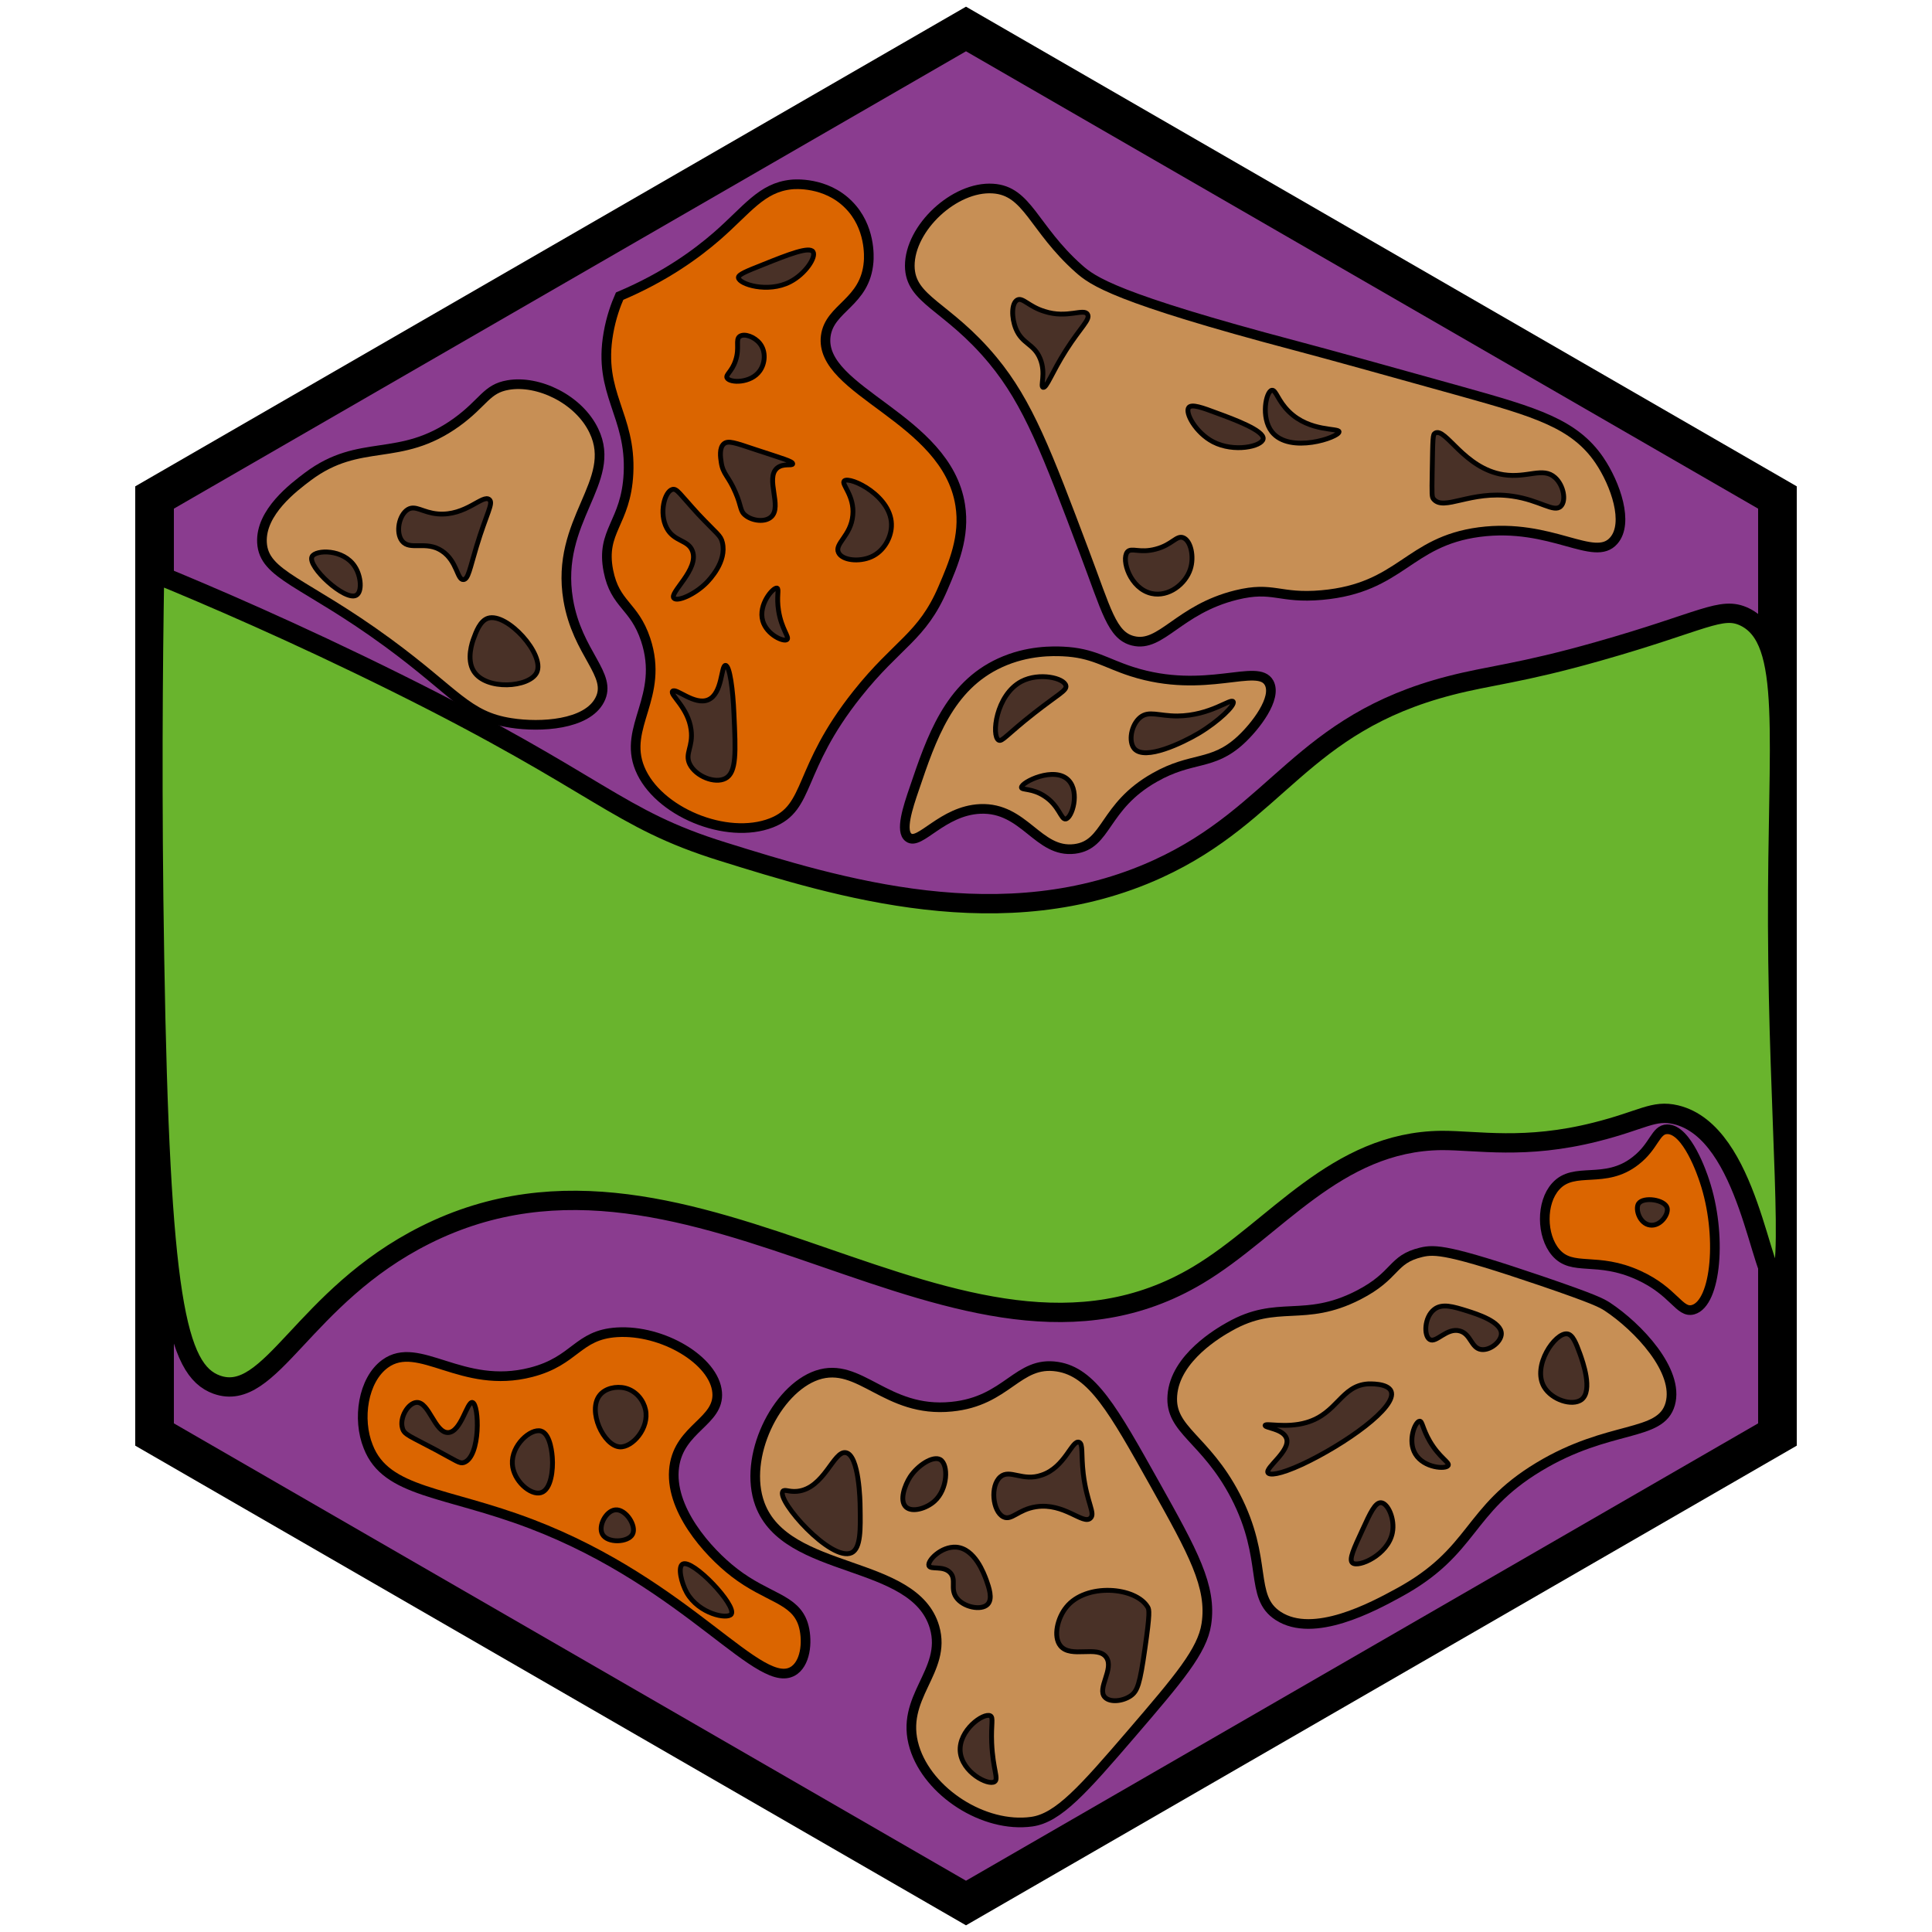 <?xml version="1.0" encoding="utf-8"?><!-- Generator: Adobe Illustrator 26.0.3, SVG Export Plug-In . SVG Version: 6.00 Build 0)  --><svg version="1.1" id="Ebene_2" xmlns="http://www.w3.org/2000/svg" xmlns:xlink="http://www.w3.org/1999/xlink" x="0px" y="0px"	 viewBox="0 0 100 100" style="enable-background:new 0 0 100 100;" xml:space="preserve"><style type="text/css">	.st0{fill:#8A3C8F;stroke:#000000;stroke-width:2;stroke-miterlimit:10;}	.st1{fill:#69B42D;stroke:#000000;stroke-miterlimit:10;}	.st2{fill:#DB6500;stroke:#000000;stroke-width:0.5;stroke-miterlimit:10;}	.st3{fill:#C78F55;stroke:#000000;stroke-width:0.5;stroke-miterlimit:10;}	.st4{fill:#493127;stroke:#000000;stroke-width:0.25;stroke-miterlimit:10;}	.st5{fill:#493127;stroke:#000000;stroke-width:0.25;stroke-miterlimit:10;}</style><polygon class="st0" points="92,25.75 50,1.5 8,25.75 8,74.25 50,98.5 92,74.25 "/><path class="st1" d="M8,29.67c2.83,1.16,7.24,3.05,12.52,5.67c10.7,5.31,11.36,7.02,16.89,8.74c5.91,1.84,14.56,4.53,22.52,0.89	c6.25-2.86,7.41-7.49,15.11-9.48c2.07-0.54,3.62-0.62,7.7-1.78c5.44-1.54,6.35-2.36,7.56-1.78c2.47,1.2,1.68,6.13,1.71,15.96	c0.03,10.07,0.9,18.33,0,18.44c-0.87,0.11-1.45-7.71-5.26-8.63c-1.17-0.28-1.72,0.28-4.15,0.89c-3.68,0.93-6.13,0.43-8,0.44	C69.13,59.09,66.01,63.61,62,66c-12.31,7.34-25.98-9.12-40-2.07c-6.34,3.18-7.98,8.74-10.78,7.74C9.13,70.92,8.29,67.2,8,49.56	C7.86,41.34,7.92,34.5,8,29.67z"/><path class="st2" d="M32.07,15.33c2.36-1,3.98-2.19,5.04-3.11c1.57-1.37,2.3-2.51,3.85-2.67c0.16-0.02,1.78-0.15,2.96,1.04	c1.15,1.15,1.06,2.71,1.04,2.96c-0.17,2.13-2.03,2.36-2.22,3.85c-0.36,2.87,6.25,4.22,6.96,8.74c0.26,1.63-0.35,3.04-0.89,4.3	c-1.08,2.53-2.36,2.86-4.44,5.48c-3.13,3.93-2.4,5.87-4.44,6.67c-2.33,0.91-5.9-0.58-6.81-2.81c-0.89-2.17,1.28-3.7,0.3-6.67	c-0.6-1.8-1.58-1.79-1.93-3.56c-0.41-2.09,0.91-2.45,1.04-5.04c0.15-3.04-1.59-4.13-1.04-7.26C31.63,16.43,31.88,15.76,32.07,15.33z	"/><path class="st3" d="M51.39,9.76c-1.98-0.13-4.3,2.03-4.3,4c0.01,1.79,1.94,2.04,4.3,4.89c1.83,2.21,2.8,4.78,4.74,9.93	c1.14,3.01,1.42,4.32,2.52,4.59c1.46,0.36,2.34-1.63,5.33-2.37c1.94-0.48,2.21,0.2,4.44,0c4.11-0.37,4.44-2.77,8.15-3.26	c3.74-0.49,5.95,1.61,6.96,0.44c0.79-0.91,0.09-2.92-0.74-4.15c-1.29-1.9-3.29-2.49-7.11-3.56c-4.35-1.21-6.52-1.82-8.59-2.37	c-9.37-2.48-10.53-3.35-11.26-4C53.48,11.81,53.2,9.87,51.39,9.76z"/><path class="st3" d="M26.3,19.93c-1.13,0.19-1.26,0.91-2.67,1.93c-2.97,2.13-4.97,0.76-7.7,2.81c-0.73,0.55-2.45,1.84-2.37,3.41	c0.09,1.7,2.18,2.01,6.52,5.19c3.52,2.58,4.09,3.8,6.37,4.15c1.53,0.24,3.92,0.1,4.59-1.19c0.69-1.31-1.16-2.38-1.63-5.19	c-0.69-4.13,2.6-6.1,1.33-8.74C29.96,20.66,27.86,19.66,26.3,19.93z"/><path class="st2" d="M19.93,70.59c1.75-1.28,3.97,1.37,7.56,0.44c2.3-0.59,2.39-1.94,4.44-2.07c2.36-0.15,5.05,1.45,5.19,3.11	c0.13,1.51-1.95,1.84-2.22,3.85c-0.29,2.14,1.71,4.4,3.11,5.48c1.71,1.32,3.13,1.34,3.56,2.67c0.23,0.73,0.18,1.9-0.44,2.37	c-1.71,1.28-5.43-4.43-13.63-7.56c-4.45-1.7-7.51-1.6-8.44-4C18.48,73.45,18.79,71.42,19.93,70.59z"/><path class="st3" d="M39.33,77.85c-0.89-2.42,0.83-5.94,2.96-6.67c2.22-0.75,3.55,1.97,6.96,1.63c2.9-0.28,3.41-2.39,5.48-2.07	c1.8,0.28,2.88,2.21,5.04,6.07c1.98,3.54,2.97,5.31,2.67,7.26c-0.21,1.38-1.43,2.81-3.85,5.63c-2.52,2.93-3.81,4.4-5.19,4.59	c-2.47,0.34-5.36-1.53-6.07-3.85c-0.8-2.61,1.71-3.91,1.04-6.22C47.33,80.66,40.69,81.54,39.33,77.85z"/><path class="st3" d="M63.63,68.67c2.51-1.43,3.85-0.19,6.67-1.63c2.01-1.03,1.71-1.85,3.26-2.22c0.71-0.17,1.42-0.15,6.22,1.48	c2.78,0.95,3.11,1.14,3.41,1.33c1.59,1.05,3.74,3.32,3.26,5.04c-0.49,1.74-3.14,1.04-6.81,3.26c-3.73,2.25-3.3,4.37-7.26,6.52	c-1.32,0.72-4.39,2.38-6.22,1.19c-1.54-1-0.49-2.89-2.22-6.22c-1.56-2.99-3.4-3.39-3.26-5.19C60.82,70.27,63.13,68.95,63.63,68.67z"	/><path class="st2" d="M80.52,61.41c-0.76,0.84-0.74,2.54,0,3.41c0.87,1.02,2.12,0.19,4.3,1.19c1.84,0.84,2.1,1.97,2.81,1.78	c1.21-0.33,1.52-3.9,0.59-6.67c-0.1-0.31-0.9-2.69-1.93-2.67c-0.61,0.01-0.65,0.87-1.63,1.63C83.06,61.34,81.48,60.33,80.52,61.41z"	/><path class="st3" d="M47.32,40.83c0.89-2.63,1.8-5.31,4.44-6.52c1.43-0.66,2.78-0.61,3.26-0.59c1.55,0.07,2.19,0.6,3.56,1.04	c3.83,1.23,6.53-0.49,7.11,0.59c0.42,0.79-0.7,2.24-1.48,2.96c-1.47,1.35-2.51,0.83-4.44,1.93c-2.68,1.51-2.44,3.49-4.15,3.7	c-1.9,0.23-2.59-2.17-4.89-2.07c-1.96,0.09-3.13,1.91-3.7,1.48C46.58,43.03,46.99,41.79,47.32,40.83z"/><path class="st4" d="M21.11,26.37c-0.46,0.28-0.64,1.19-0.3,1.63c0.41,0.52,1.24-0.04,2.07,0.52c0.79,0.53,0.78,1.51,1.11,1.48	c0.25-0.02,0.33-0.58,0.67-1.7c0.52-1.73,0.89-2.25,0.67-2.44c-0.34-0.3-1.21,0.86-2.67,0.74C21.87,26.53,21.51,26.13,21.11,26.37z"	/><path class="st4" d="M16.15,28.81c0.18-0.36,1.63-0.41,2.22,0.52c0.33,0.51,0.38,1.31,0.07,1.48	C17.87,31.14,15.89,29.32,16.15,28.81z"/><path class="st4" d="M25.26,32c-0.41,0.13-0.62,0.71-0.74,1.04c-0.07,0.18-0.39,1.08,0,1.7c0.63,1.01,2.88,0.85,3.26,0.07	C28.23,33.89,26.24,31.69,25.26,32z"/><path class="st5" d="M34.81,25.33c-0.41,0.1-0.71,1.23-0.3,2c0.38,0.72,1.11,0.6,1.33,1.19c0.36,0.95-1.21,2.16-0.96,2.44	c0.17,0.2,1.08-0.18,1.7-0.81c0.14-0.15,1.05-1.08,0.81-2.07c-0.09-0.38-0.27-0.43-1.26-1.48C35.18,25.56,35.04,25.28,34.81,25.33z"	/><path class="st5" d="M37.33,23.93c0.09,0.62,0.38,0.71,0.74,1.56c0.32,0.73,0.22,0.96,0.52,1.19c0.35,0.28,1.01,0.37,1.33,0.07	c0.58-0.53-0.32-1.99,0.3-2.52c0.32-0.27,0.79-0.1,0.81-0.22c0.02-0.13-0.54-0.28-1.93-0.74c-1.07-0.36-1.41-0.48-1.63-0.3	C37.22,23.18,37.29,23.67,37.33,23.93z"/><path class="st5" d="M37.63,19.56c0.14,0.27,1.24,0.29,1.7-0.37c0.27-0.38,0.33-0.99,0-1.41c-0.27-0.34-0.79-0.54-1.04-0.37	c-0.24,0.17,0.01,0.58-0.22,1.26C37.88,19.24,37.55,19.39,37.63,19.56z"/><path class="st5" d="M38.22,14.37c0.03,0.34,1.52,0.81,2.67,0.22c0.8-0.41,1.37-1.29,1.19-1.56c-0.19-0.28-1.25,0.13-2.59,0.67	C38.63,14.04,38.21,14.21,38.22,14.37z"/><path class="st5" d="M43.7,24.89c-0.18,0.16,0.54,0.76,0.44,1.78c-0.09,1.06-0.96,1.47-0.74,1.93c0.19,0.41,1.07,0.5,1.7,0.22	c0.65-0.29,1.01-0.98,1.04-1.56C46.23,25.7,43.99,24.63,43.7,24.89z"/><path class="st5" d="M40.22,30.44c-0.19-0.06-0.99,0.85-0.74,1.7c0.21,0.72,1.1,1.11,1.26,0.96c0.13-0.12-0.29-0.54-0.44-1.48	C40.18,30.88,40.34,30.48,40.22,30.44z"/><path class="st5" d="M34.81,35.78c0.17-0.2,1.14,0.75,1.85,0.44c0.74-0.32,0.66-1.78,0.89-1.78c0.22,0,0.39,1.27,0.44,2.52	c0.09,1.97,0.14,3.02-0.44,3.33c-0.55,0.29-1.54-0.11-1.85-0.74c-0.27-0.56,0.19-0.89,0.07-1.78	C35.62,36.62,34.66,35.96,34.81,35.78z"/><path class="st4" d="M52.65,15.53c-0.3,0.17-0.3,0.91-0.07,1.48c0.33,0.81,0.94,0.77,1.26,1.56c0.31,0.76-0.01,1.43,0.15,1.48	c0.18,0.05,0.45-0.77,1.19-1.93c0.75-1.18,1.27-1.59,1.11-1.85c-0.19-0.33-1.04,0.23-2.22-0.15C53.24,15.87,52.93,15.37,52.65,15.53	z"/><path class="st4" d="M61.53,21.09c-0.21,0.27,0.36,1.31,1.26,1.78c1.08,0.56,2.52,0.24,2.59-0.15c0.08-0.43-1.55-1.03-2.37-1.33	C62.24,21.1,61.69,20.9,61.53,21.09z"/><path class="st4" d="M65.83,20.2c-0.3,0.06-0.58,1.4,0,2.15c0.92,1.17,3.48,0.28,3.48,0c0-0.21-1.51,0.02-2.59-1.04	C66.14,20.75,66.04,20.16,65.83,20.2z"/><path class="st4" d="M59.83,28.42c0.84-0.22,1.06-0.72,1.41-0.59c0.4,0.15,0.58,0.99,0.37,1.63c-0.25,0.77-1.12,1.45-2,1.26	c-1.12-0.25-1.58-1.75-1.26-2.15C58.56,28.32,58.98,28.65,59.83,28.42z"/><path class="st4" d="M74.28,22.42c-0.12,0.07-0.12,0.21-0.15,2c-0.02,1.21-0.02,1.3,0.07,1.41c0.53,0.65,1.91-0.46,4.07-0.15	c1.43,0.2,2.17,0.88,2.52,0.52c0.29-0.29,0.14-1.08-0.3-1.48c-0.63-0.57-1.42,0.04-2.67-0.15C75.77,24.25,74.82,22.1,74.28,22.42z"	/><path class="st4" d="M52.87,35.27c0.92-0.48,2.21-0.18,2.3,0.22c0.06,0.25-0.38,0.43-1.63,1.41c-1.42,1.11-1.67,1.51-1.85,1.41	C51.31,38.1,51.54,35.97,52.87,35.27z"/><path class="st4" d="M52.87,40.76c-0.02-0.27,1.72-1.13,2.44-0.37c0.59,0.62,0.18,1.95-0.15,2c-0.25,0.04-0.33-0.69-1.11-1.19	C53.42,40.79,52.88,40.9,52.87,40.76z"/><path class="st4" d="M59.02,37.13c-0.47,0.38-0.63,1.26-0.3,1.63c0.56,0.61,2.47-0.3,3.33-0.81c1.02-0.61,1.89-1.45,1.78-1.63	c-0.12-0.2-1.16,0.72-2.89,0.74C59.96,37.06,59.47,36.77,59.02,37.13z"/><path class="st5" d="M21.56,72.59c0.65-0.04,0.94,1.57,1.63,1.56c0.68-0.02,0.98-1.61,1.26-1.56c0.36,0.08,0.44,2.81-0.44,3.11	c-0.22,0.07-0.34-0.06-1.48-0.67c-1.33-0.71-1.61-0.77-1.7-1.11C20.67,73.38,21.12,72.62,21.56,72.59z"/><path class="st5" d="M26.52,75.78c0.05,0.87,0.95,1.64,1.48,1.48c0.54-0.16,0.63-1.23,0.59-1.78c-0.01-0.16-0.08-1.26-0.59-1.41	C27.46,73.92,26.46,74.81,26.52,75.78z"/><path class="st5" d="M31.04,72.22c-0.64,0.8,0.2,2.62,1.04,2.67c0.65,0.04,1.54-0.97,1.33-1.93c-0.1-0.46-0.46-0.96-1.04-1.11	C31.89,71.73,31.32,71.86,31.04,72.22z"/><path class="st5" d="M31.85,78.15c-0.49,0.05-0.9,0.84-0.67,1.26c0.26,0.48,1.34,0.43,1.56,0C32.96,78.99,32.4,78.1,31.85,78.15z"/><path class="st5" d="M35.33,80.96c0.51-0.3,2.82,2.15,2.52,2.59c-0.2,0.28-1.67-0.01-2.3-1.11C35.26,81.92,35.08,81.11,35.33,80.96z	"/><path class="st4" d="M40.52,77.19c0.09-0.12,0.31,0.04,0.74,0c1.41-0.14,1.88-2.12,2.52-2c0.69,0.12,0.74,2.54,0.74,2.81	c0.02,1.14,0.04,2.13-0.44,2.37C43.03,80.87,40.18,77.66,40.52,77.19z"/><path class="st4" d="M47.11,76.44c-0.28,0.43-0.57,1.23-0.22,1.56c0.32,0.3,1.06,0.08,1.48-0.3c0.69-0.62,0.73-1.89,0.3-2.15	C48.29,75.33,47.5,75.85,47.11,76.44z"/><path class="st4" d="M51.78,76.44c-0.54,0.46-0.4,1.79,0.15,2.07c0.43,0.22,0.76-0.38,1.7-0.52c1.46-0.22,2.43,0.95,2.81,0.59	c0.27-0.25-0.19-0.79-0.37-2.3c-0.12-1.04,0-1.55-0.22-1.63c-0.37-0.13-0.72,1.3-1.93,1.7C52.93,76.7,52.27,76.02,51.78,76.44z"/><path class="st4" d="M49.19,81.41c-0.36-0.4-1.03-0.14-1.11-0.37c-0.09-0.26,0.64-1.01,1.41-0.96c0.97,0.07,1.44,1.38,1.56,1.7	c0.13,0.37,0.35,0.97,0.07,1.26c-0.33,0.34-1.28,0.15-1.63-0.37C49.18,82.21,49.51,81.77,49.19,81.41z"/><path class="st4" d="M55.19,83.19c-0.45,0.55-0.69,1.52-0.3,2c0.54,0.66,1.92-0.05,2.37,0.59c0.42,0.6-0.5,1.62-0.07,2.07	c0.27,0.28,0.92,0.21,1.33-0.07c0.36-0.25,0.48-0.62,0.74-2.44c0.27-1.87,0.22-2.02,0.15-2.15C58.79,82.13,56.2,81.92,55.19,83.19z"	/><path class="st4" d="M51.26,88.81c-0.35-0.18-1.65,0.75-1.56,1.85c0.09,1.07,1.45,1.78,1.78,1.56c0.22-0.15-0.09-0.63-0.15-2	C51.29,89.24,51.43,88.9,51.26,88.81z"/><path class="st4" d="M65.48,73.78c-0.02,0.13,0.94,0.17,1.11,0.67c0.22,0.65-1.12,1.52-0.96,1.78c0.08,0.13,0.56,0.12,1.78-0.44	C69.6,74.76,72.36,72.82,72,72c-0.19-0.42-1.13-0.37-1.19-0.37c-1.4,0.09-1.58,1.53-3.19,2C66.56,73.94,65.5,73.64,65.48,73.78z"/><path class="st4" d="M74,69.33c0.34,0.21,0.88-0.63,1.56-0.44c0.58,0.16,0.58,0.89,1.11,0.96c0.46,0.06,1.03-0.4,1.04-0.81	c0.01-0.63-1.28-1.03-1.78-1.19c-0.71-0.22-1.29-0.4-1.7-0.07C73.72,68.18,73.69,69.14,74,69.33z"/><path class="st4" d="M81.11,69.04c-0.61-0.07-1.82,1.65-1.19,2.74c0.4,0.68,1.45,1.01,1.93,0.67c0.62-0.46,0.06-2-0.07-2.37	C81.58,69.54,81.41,69.07,81.11,69.04z"/><path class="st4" d="M71.48,77.78c-0.3-0.02-0.56,0.53-0.96,1.41c-0.44,0.95-0.71,1.53-0.52,1.7c0.3,0.27,1.85-0.41,2.07-1.56	C72.21,78.63,71.84,77.8,71.48,77.78z"/><path class="st4" d="M73.48,73.56c-0.23,0.01-0.64,1.01-0.22,1.7c0.44,0.73,1.59,0.8,1.7,0.59c0.08-0.16-0.46-0.4-0.96-1.26	C73.63,73.95,73.62,73.55,73.48,73.56z"/><path class="st5" d="M84.81,62.3c-0.18,0.28,0.05,1.03,0.59,1.11c0.54,0.08,0.98-0.56,0.89-0.89C86.17,62.09,85.06,61.93,84.81,62.3	z"/></svg>